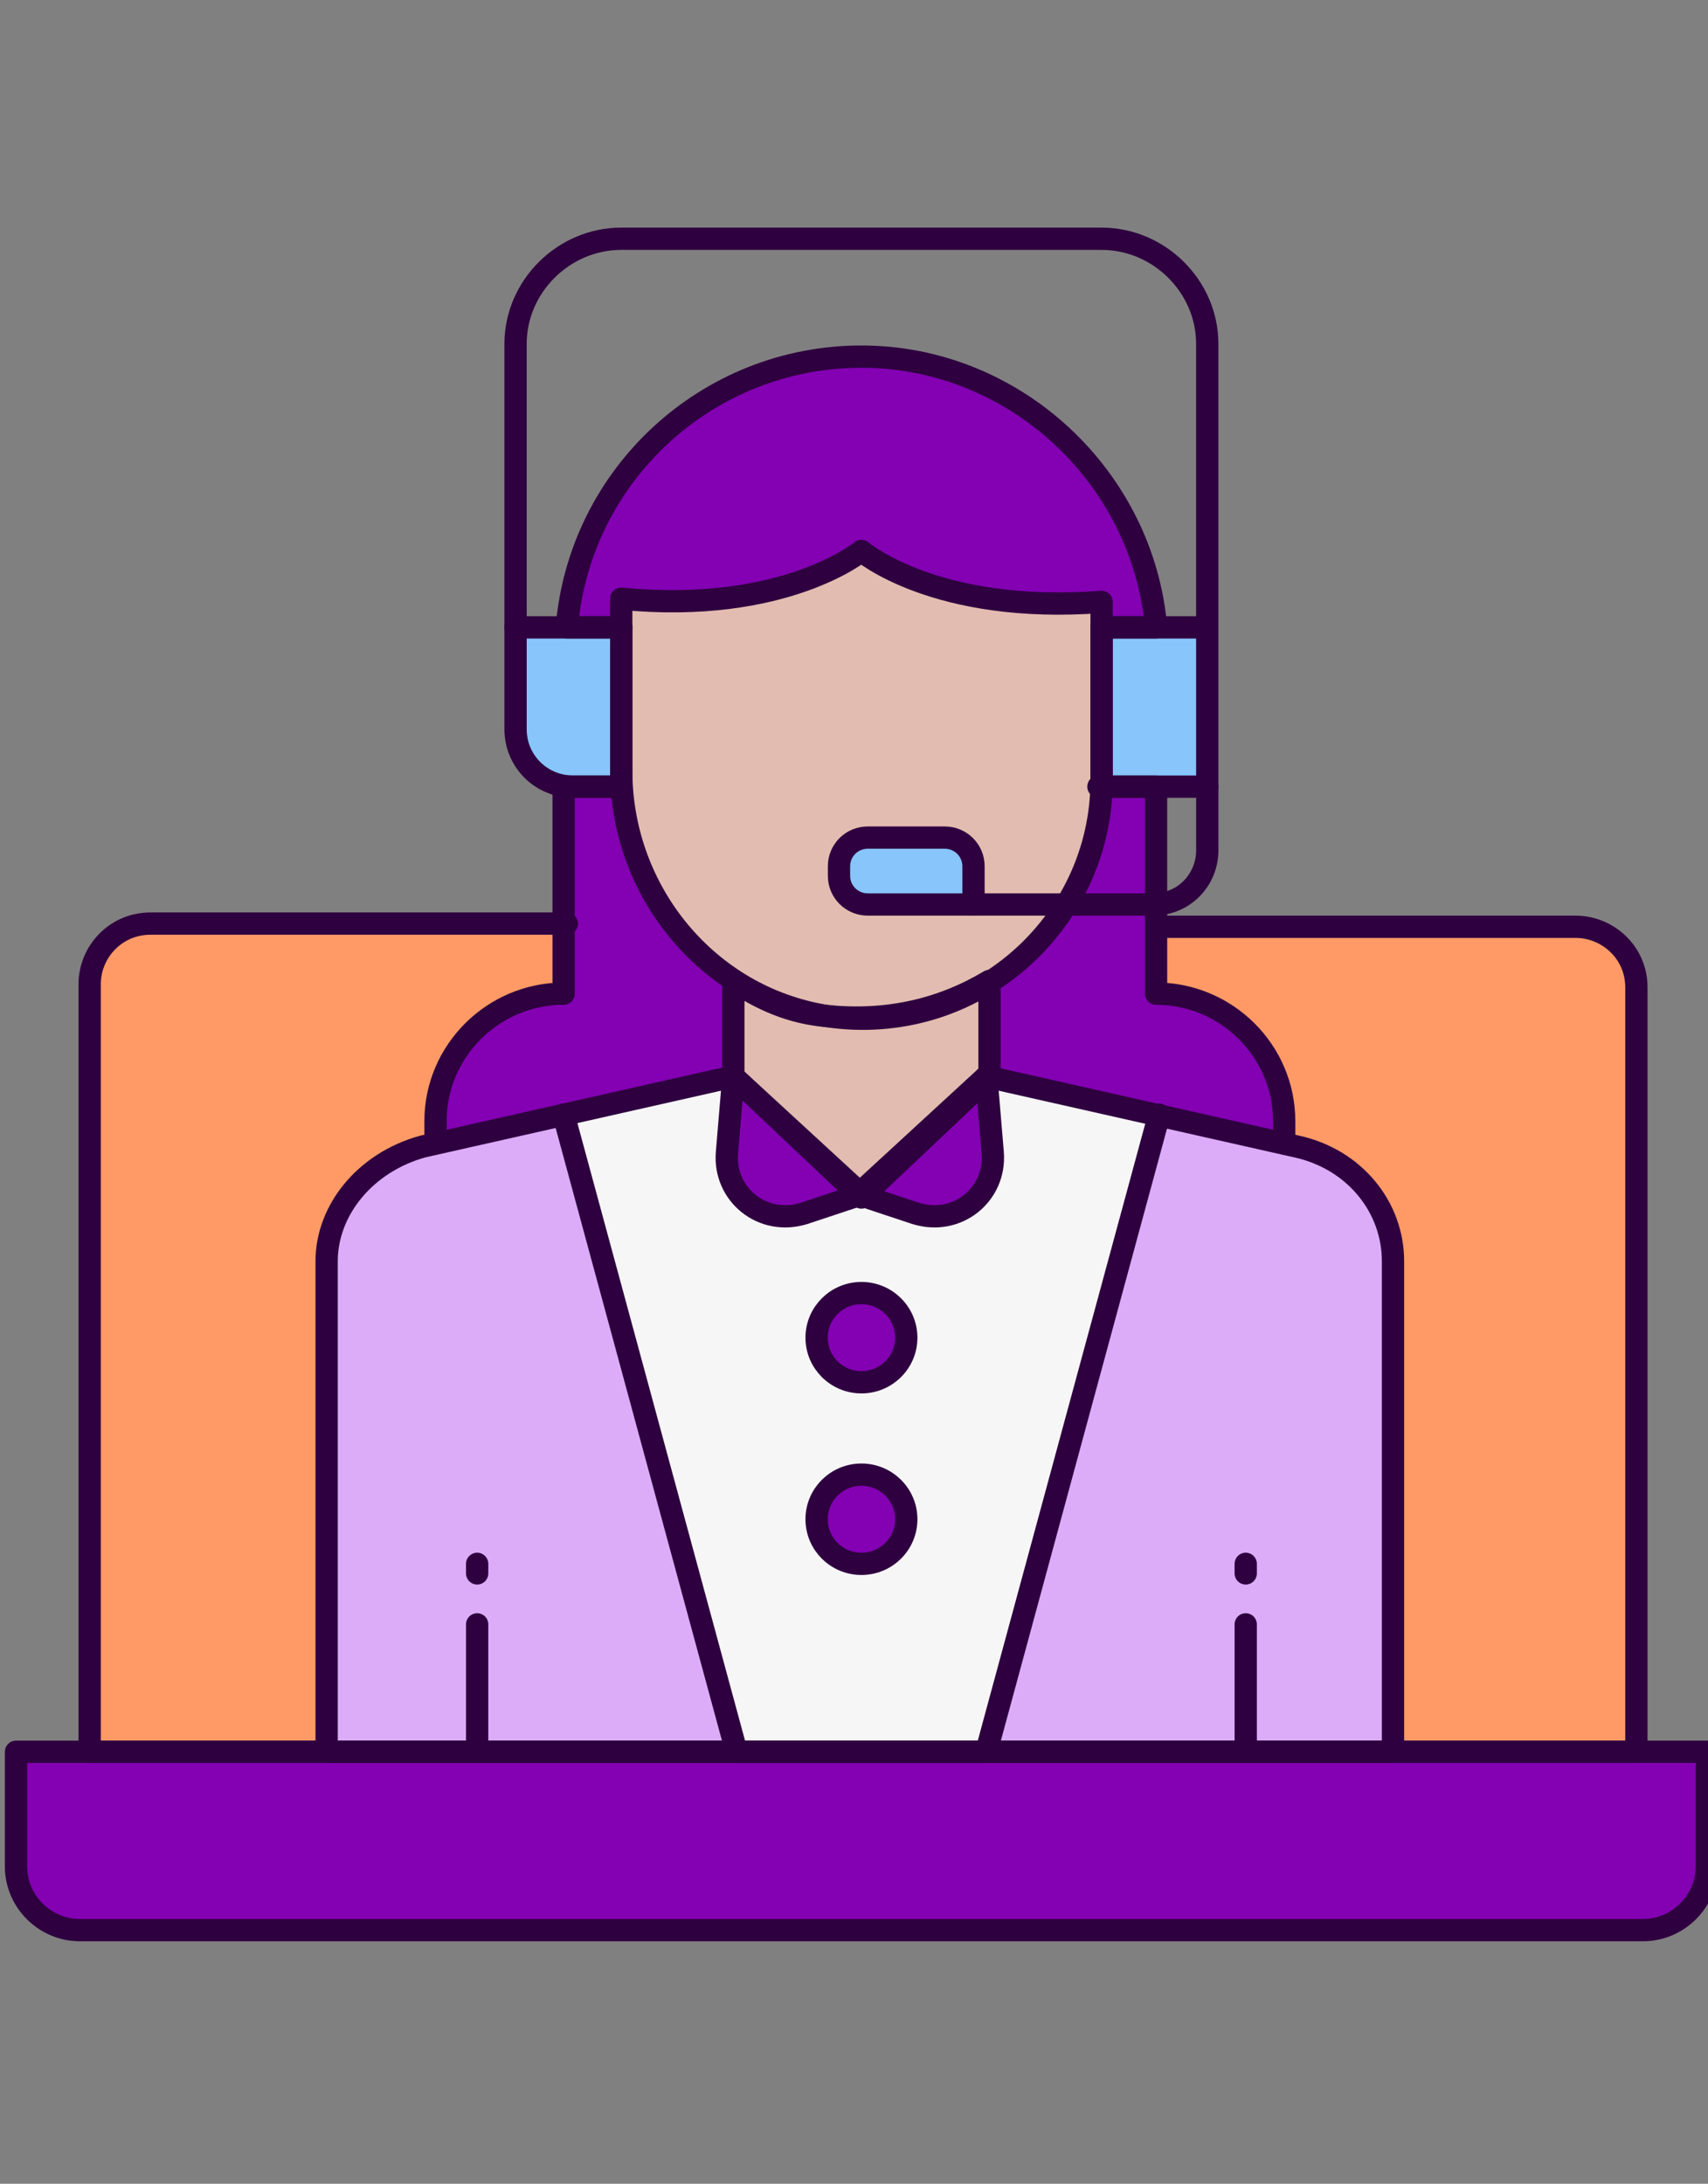 <svg width="115" height="147" viewBox="0 0 115 147" fill="none" xmlns="http://www.w3.org/2000/svg">
<rect x="0" y="0" width="115" height="147" fill="#808080" stroke="none"/>
<g clip-path="url(#clip0_833_5065)">
<g clip-path="url(#clip1_833_5065)">
<path d="M114.922 117.921H1.078V125.64C1.078 127.998 3.019 129.928 5.39 129.928H110.61C112.981 129.928 114.922 127.998 114.922 125.64V117.921Z" fill="#8300B3"/>
<path d="M109.963 117.921H6.037V66.675C6.037 64.316 7.978 62.386 10.349 62.386H105.65C108.022 62.386 109.963 64.316 109.963 66.675V117.921Z" fill="#FF9A66"/>
<path d="M78.053 66.675V43.947C78.053 33.011 69.213 24.006 58.001 24.006C47.005 24.006 37.949 32.797 37.949 43.947V66.675C33.205 66.675 29.324 70.534 29.324 75.251V76.324C29.324 81.041 33.205 84.9 37.949 84.9H77.837C82.581 84.9 86.462 81.041 86.462 76.324V75.251C86.462 70.534 82.796 66.675 78.053 66.675Z" fill="#8300B3"/>
<path d="M87.323 77.181L66.409 72.464V57.24H49.375V72.464L28.461 77.181C24.579 78.253 21.992 81.47 21.992 84.9V117.921H93.791V84.9C94.007 81.255 91.204 78.039 87.323 77.181Z" fill="#DCACF8"/>
<path d="M49.59 117.921H66.408L78.051 75.037L66.624 72.464V65.817L63.821 57.24H52.178L49.375 65.817V72.464L37.947 75.037L49.59 117.921Z" fill="#F6F6F6"/>
<path d="M66.409 57.24V72.464L57.999 80.612L49.375 72.464V57.24H66.409Z" fill="#E2BCB0"/>
<path d="M57.999 37.085C57.999 37.085 52.824 41.373 41.828 40.301V51.88C41.828 60.028 47.65 67.104 55.627 68.39C65.546 69.891 74.17 62.172 74.17 52.523V40.516C62.958 41.373 57.999 37.085 57.999 37.085Z" fill="#E2BCB0"/>
<path d="M81.285 42.231H74.17V52.952H81.285V42.231Z" fill="#87C5FB"/>
<path d="M38.594 52.952H41.828V42.231H34.713V49.092C34.713 51.237 36.438 52.952 38.594 52.952Z" fill="#87C5FB"/>
<path d="M65.546 60.886H58.431C57.353 60.886 56.49 60.028 56.49 58.956V58.312C56.49 57.24 57.353 56.383 58.431 56.383H63.605C64.683 56.383 65.546 57.24 65.546 58.312V60.886Z" fill="#87C5FB"/>
<path d="M66.41 72.464L66.841 77.61C67.056 80.397 64.469 82.542 61.666 81.684L57.785 80.397L66.41 72.464Z" fill="#8300B3"/>
<path d="M49.376 72.464L48.944 77.61C48.729 80.397 51.316 82.542 54.119 81.684L58 80.397L49.376 72.464Z" fill="#8300B3"/>
<path d="M57.999 93.048C59.666 93.048 61.018 91.704 61.018 90.046C61.018 88.388 59.666 87.044 57.999 87.044C56.332 87.044 54.98 88.388 54.98 90.046C54.98 91.704 56.332 93.048 57.999 93.048Z" fill="#8300B3"/>
<path d="M57.999 105.27C59.666 105.27 61.018 103.926 61.018 102.268C61.018 100.61 59.666 99.266 57.999 99.266C56.332 99.266 54.98 100.61 54.98 102.268C54.98 103.926 56.332 105.27 57.999 105.27Z" fill="#8300B3"/>
<path d="M114.922 117.921H1.078V125.64C1.078 127.998 3.019 129.928 5.39 129.928H110.61C112.981 129.928 114.922 127.998 114.922 125.64V117.921Z" stroke="#2E003F" stroke-width="1.5" stroke-miterlimit="10" stroke-linecap="round" stroke-linejoin="round"/>
<path d="M78.052 62.386H106.082C108.238 62.386 110.178 64.102 110.178 66.46V117.921H6.037V66.246C6.037 64.102 7.762 62.172 10.134 62.172H38.163" stroke="#2E003F" stroke-width="1.5" stroke-miterlimit="10" stroke-linecap="round" stroke-linejoin="round"/>
<path d="M34.713 42.231V23.148C34.713 19.288 37.947 16.072 41.828 16.072H74.17C78.051 16.072 81.285 19.288 81.285 23.148V42.017" stroke="#2E003F" stroke-width="1.5" stroke-miterlimit="10" stroke-linecap="round" stroke-linejoin="round"/>
<path d="M49.375 72.464L28.461 77.181C24.579 78.253 21.992 81.469 21.992 84.9V117.921H93.791V84.9C93.791 81.255 91.204 78.039 87.323 77.181L66.409 72.464" stroke="#2E003F" stroke-width="1.5" stroke-miterlimit="10" stroke-linecap="round" stroke-linejoin="round"/>
<path d="M37.947 75.037L49.59 117.921H66.408L78.051 75.037" stroke="#2E003F" stroke-width="1.5" stroke-miterlimit="10" stroke-linecap="round" stroke-linejoin="round"/>
<path d="M57.999 37.085C57.999 37.085 52.824 41.373 41.828 40.301V51.88C41.828 60.028 47.65 67.104 55.627 68.39C65.546 69.891 74.17 62.172 74.17 52.523V40.516C62.958 41.373 57.999 37.085 57.999 37.085Z" stroke="#2E003F" stroke-width="1.5" stroke-miterlimit="10" stroke-linecap="round" stroke-linejoin="round"/>
<path d="M55.628 68.39C53.256 68.176 51.316 67.318 49.375 66.031V72.464L57.999 80.612L66.624 72.464V66.031C63.39 67.961 59.724 68.819 55.628 68.39Z" stroke="#2E003F" stroke-width="1.5" stroke-miterlimit="10" stroke-linecap="round" stroke-linejoin="round"/>
<path d="M66.41 72.464L66.841 77.61C67.056 80.397 64.469 82.542 61.666 81.684L57.785 80.397L66.41 72.464Z" stroke="#2E003F" stroke-width="1.5" stroke-miterlimit="10" stroke-linecap="round" stroke-linejoin="round"/>
<path d="M49.376 72.464L48.944 77.61C48.729 80.397 51.316 82.542 54.119 81.684L58 80.397L49.376 72.464Z" stroke="#2E003F" stroke-width="1.5" stroke-miterlimit="10" stroke-linecap="round" stroke-linejoin="round"/>
<path d="M81.285 42.231H74.17V52.952H81.285V42.231Z" stroke="#2E003F" stroke-width="1.5" stroke-miterlimit="10" stroke-linecap="round" stroke-linejoin="round"/>
<path d="M38.594 52.952H41.828V42.231H34.713V49.092C34.713 51.237 36.438 52.952 38.594 52.952Z" stroke="#2E003F" stroke-width="1.5" stroke-miterlimit="10" stroke-linecap="round" stroke-linejoin="round"/>
<path d="M86.463 76.967C86.463 76.752 86.463 76.752 86.463 76.538V75.466C86.463 70.749 82.582 66.889 77.838 66.889V52.952H73.957" stroke="#2E003F" stroke-width="1.5" stroke-miterlimit="10" stroke-linecap="round" stroke-linejoin="round"/>
<path d="M41.83 52.952H38.164H37.949V66.889C33.205 66.889 29.324 70.749 29.324 75.466V76.538C29.324 76.752 29.324 76.752 29.324 76.967" stroke="#2E003F" stroke-width="1.5" stroke-miterlimit="10" stroke-linecap="round" stroke-linejoin="round"/>
<path d="M74.171 42.231H77.837C76.975 32.154 68.35 24.006 58.001 24.006C47.651 24.006 39.026 31.939 38.164 42.231H41.83" stroke="#2E003F" stroke-width="1.5" stroke-miterlimit="10" stroke-linecap="round" stroke-linejoin="round"/>
<path d="M65.546 60.886H58.431C57.353 60.886 56.49 60.028 56.49 58.956V58.312C56.49 57.24 57.353 56.383 58.431 56.383H63.605C64.683 56.383 65.546 57.24 65.546 58.312V60.886Z" stroke="#2E003F" stroke-width="1.5" stroke-miterlimit="10" stroke-linecap="round" stroke-linejoin="round"/>
<path d="M81.287 52.952V57.24C81.287 59.17 79.777 60.886 77.621 60.886H65.547" stroke="#2E003F" stroke-width="1.5" stroke-miterlimit="10" stroke-linecap="round" stroke-linejoin="round"/>
<path d="M58.001 93.048C59.668 93.048 61.02 91.704 61.02 90.046C61.02 88.388 59.668 87.044 58.001 87.044C56.334 87.044 54.982 88.388 54.982 90.046C54.982 91.704 56.334 93.048 58.001 93.048Z" stroke="#2E003F" stroke-width="1.5" stroke-miterlimit="10" stroke-linecap="round" stroke-linejoin="round"/>
<path d="M58.001 105.27C59.668 105.27 61.02 103.926 61.02 102.268C61.02 100.61 59.668 99.266 58.001 99.266C56.334 99.266 54.982 100.61 54.982 102.268C54.982 103.926 56.334 105.27 58.001 105.27Z" stroke="#2E003F" stroke-width="1.5" stroke-miterlimit="10" stroke-linecap="round" stroke-linejoin="round"/>
<path d="M32.127 105.913V105.27" stroke="#2E003F" stroke-width="1.5" stroke-miterlimit="10" stroke-linecap="round" stroke-linejoin="round"/>
<path d="M32.127 117.921V109.344" stroke="#2E003F" stroke-width="1.5" stroke-miterlimit="10" stroke-linecap="round" stroke-linejoin="round"/>
<path d="M83.875 105.913V105.27" stroke="#2E003F" stroke-width="1.5" stroke-miterlimit="10" stroke-linecap="round" stroke-linejoin="round"/>
<path d="M83.875 117.921V109.344" stroke="#2E003F" stroke-width="1.5" stroke-miterlimit="10" stroke-linecap="round" stroke-linejoin="round"/>
</g>
</g>
<defs>
<clipPath id="clip0_833_5065">
<rect width="115" height="147" rx="4" fill="white"/>
</clipPath>
<clipPath id="clip1_833_5065">
<rect width="116" height="116" fill="white" transform="translate(0 15)"/>
</clipPath>
</defs>
</svg>
